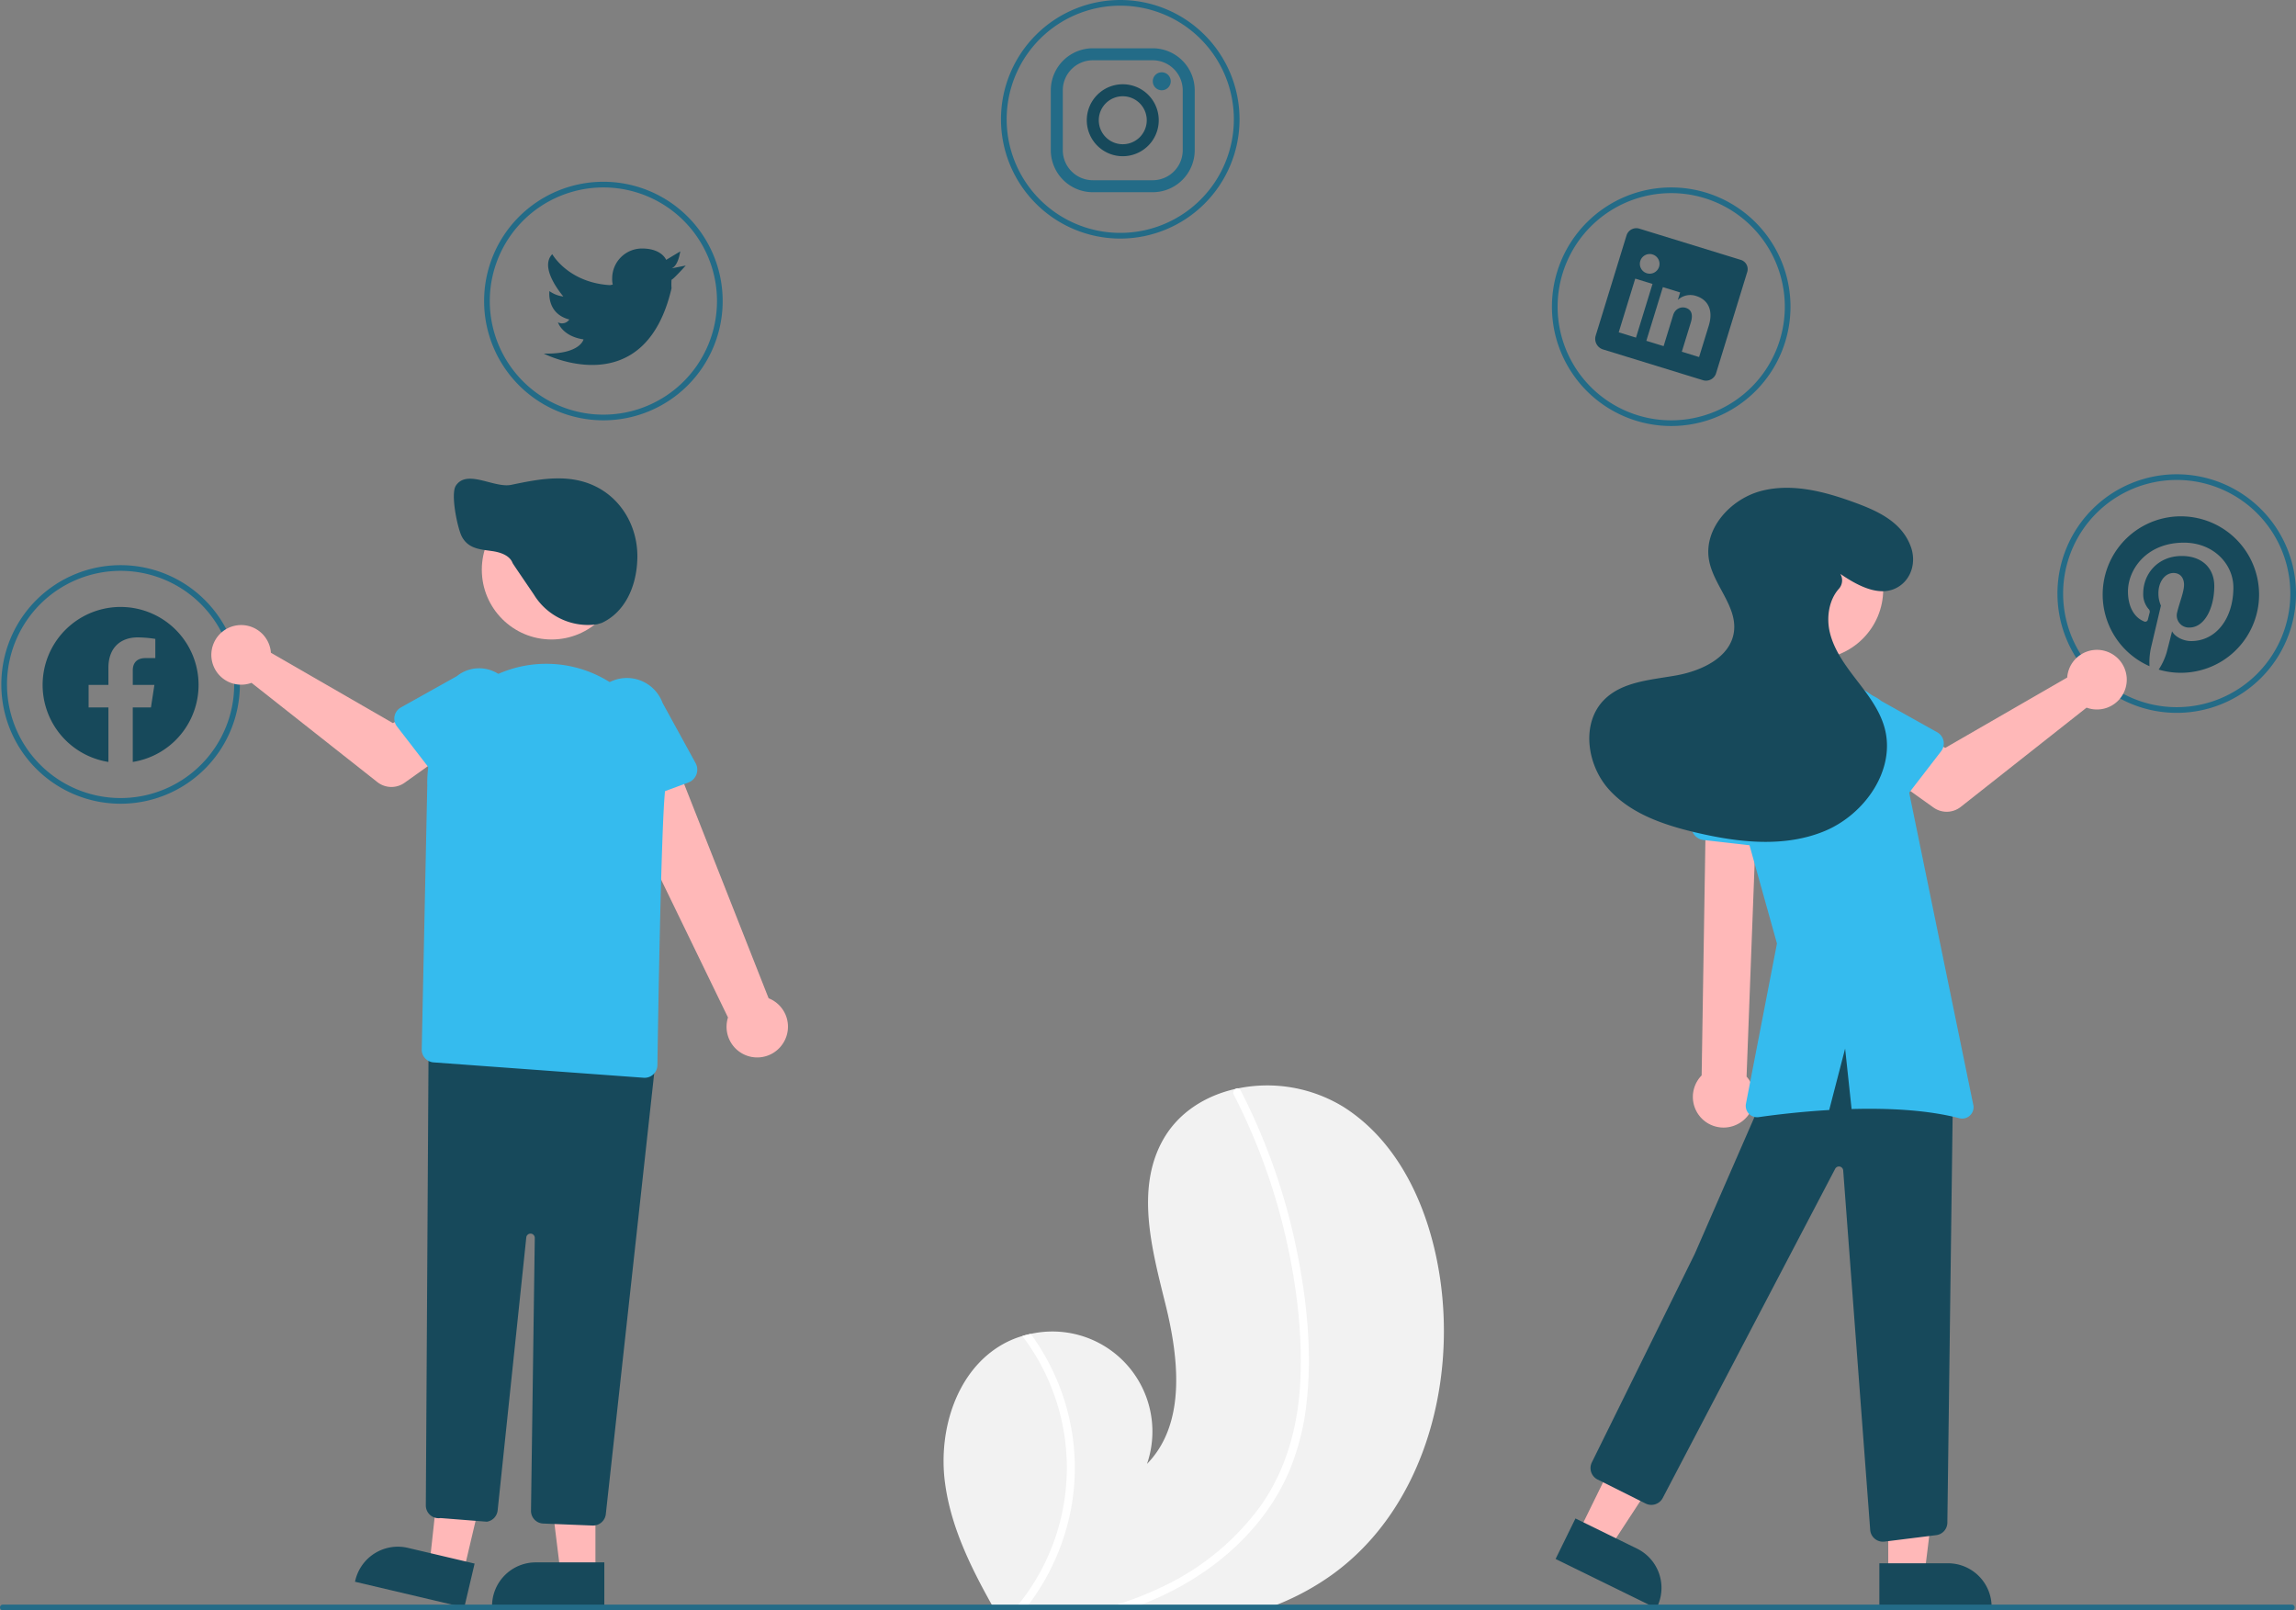 <svg xmlns="http://www.w3.org/2000/svg" width="808.465" height="567" viewBox="0 0 808.465 567">
  <rect x="0" y="0" width="808.465" height="567" fill="#808080" stroke="none"/>
  <g id="Group_4" data-name="Group 4" transform="translate(-0.005)">
    <path id="Path_25" data-name="Path 25" d="M664.875,720.92a90.429,90.429,0,0,1-19.39,10.58c-1.8.72-3.61,1.39-5.45,2H546.1c-.38-.66-.75-1.33-1.13-2-7.62-13.64-14.53-27.81-16.49-43.22-2.35-18.5,4.24-39.45,20.53-48.54a32.585,32.585,0,0,1,6.74-2.82c.97-.3,1.96-.54,2.96-.75a35.216,35.216,0,0,1,40.95,45.78c13.81-14.16,11.23-37.12,6.47-56.31s-10.55-40.55-.84-57.79c5.39-9.59,14.88-15.54,25.52-17.94.33-.07.66-.14.98-.2a51.406,51.406,0,0,1,36.93,6.47c20.36,12.82,30.81,37.15,34.2,60.97C708.4,655.49,696.295,698.27,664.875,720.92Z" transform="translate(-195.765 -166.5)" fill="#f2f2f2"/>
    <path id="Path_26" data-name="Path 26" d="M566.085,648.39a79.151,79.151,0,0,1,6.84,49.29,81.3,81.3,0,0,1-14.96,33.82c-.51.68-1.03,1.35-1.56,2h-3.71c.57-.65,1.13-1.32,1.66-2a76.553,76.553,0,0,0,1.4-94.58c.97-.3,1.96-.54,2.96-.75a79.958,79.958,0,0,1,7.37,12.22Z" transform="translate(-195.765 -166.5)" fill="#fff"/>
    <path id="Path_27" data-name="Path 27" d="M655.945,659.46a87.39,87.39,0,0,1-6.03,24.62,75.878,75.878,0,0,1-11.78,19.24c-9.93,11.95-23.07,20.94-37.34,26.92q-1.56.66-3.15,1.26c-1.84.72-3.7,1.38-5.57,2h-10.13c2.39-.6,4.77-1.27,7.12-2a118.818,118.818,0,0,0,16.31-6.43,90.565,90.565,0,0,0,33.88-27.79c9.49-13.1,13.68-28.85,14.4-44.86.76-17.13-1.47-34.57-5.38-51.24a214.821,214.821,0,0,0-18.07-49.23,1.545,1.545,0,0,1,.61-2.04,1.336,1.336,0,0,1,.98-.2,1.145,1.145,0,0,1,.76.64c.99,1.93,1.961,3.86,2.89,5.81a218.023,218.023,0,0,1,17.03,51.08C655.905,624.28,657.745,642.11,655.945,659.46Z" transform="translate(-195.765 -166.5)" fill="#fff"/>
    <path id="Path_28" data-name="Path 28" d="M238.235,449.5a42,42,0,1,1,42-42A42,42,0,0,1,238.235,449.5Zm0-82a40,40,0,1,0,40,40A40,40,0,0,0,238.235,367.5Z" transform="translate(-195.765 -166.5)" fill="#236b87"/>
    <path id="Path_29" data-name="Path 29" d="M408.235,314.5a42,42,0,1,1,42-42,42,42,0,0,1-42,42Zm0-82a40,40,0,1,0,40,40,40,40,0,0,0-40-40Z" transform="translate(-195.765 -166.5)" fill="#236b87"/>
    <path id="Path_30" data-name="Path 30" d="M590.235,250.5a42,42,0,1,1,42-42,42,42,0,0,1-42,42Zm0-82a40,40,0,1,0,40,40A40,40,0,0,0,590.235,168.5Z" transform="translate(-195.765 -166.5)" fill="#236b87"/>
    <path id="Path_31" data-name="Path 31" d="M784.235,316.5a42,42,0,1,1,42-42,42,42,0,0,1-42,42Zm0-82a40,40,0,1,0,40,40A40,40,0,0,0,784.235,234.5Z" transform="translate(-195.765 -166.5)" fill="#236b87"/>
    <path id="Path_32" data-name="Path 32" d="M962.235,417.5a42,42,0,1,1,42-42,42,42,0,0,1-42,42Zm0-82a40,40,0,1,0,40,40A40,40,0,0,0,962.235,335.5Z" transform="translate(-195.765 -166.5)" fill="#236b87"/>
    <path id="Path_33" data-name="Path 33" d="M432.235,261l5-1s-4.2,4.7-5,5h0a20.127,20.127,0,0,0,0,3c-9.6,41.2-45,23-45,23,12.9.3,14-5,14-5-7.5-1.1-9-6-9-6a3.09,3.09,0,0,0,4-1c-8.1-2.1-7-10-7-10a10.4,10.4,0,0,0,4.9,1.9c-.9-1.1-8.5-10.2-3.9-14.9,0,0,5.6,10,20.3,10.9l1-.2a7.849,7.849,0,0,1-.2-2.2,10.5,10.5,0,0,1,10.5-10.5c7,0,8.5,4,8.5,4l5-3C435.235,255,434.735,260,432.235,261Z" transform="translate(-195.765 -166.5)" fill="#17495b"/>
    <path id="Path_34" data-name="Path 34" d="M555.8,539.633l11.009,5.4,26.052-39.893-16.247-7.964Z" fill="#ffb8b8"/>
    <path id="Path_35" data-name="Path 35" d="M750.518,701.163,772.2,711.79h0a15.386,15.386,0,0,1,7.043,20.588l-.22.449-35.5-17.4Z" transform="translate(-195.765 -166.5)" fill="#17495b"/>
    <path id="Path_36" data-name="Path 36" d="M664.893,558.443h12.26l5.832-47.287H664.891Z" fill="#ffb8b8"/>
    <path id="Path_37" data-name="Path 37" d="M857.531,716.94h24.145a15.386,15.386,0,0,1,15.386,15.387v.5H857.531Z" transform="translate(-195.765 -166.5)" fill="#17495b"/>
    <circle id="Ellipse_12" data-name="Ellipse 12" cx="24.561" cy="24.561" r="24.561" transform="translate(613.998 182.967)" fill="#ffb8b8"/>
    <path id="Path_38" data-name="Path 38" d="M858.782,709.346a4.5,4.5,0,0,1-4.49-4.3L844.8,578.681a1.5,1.5,0,0,0-2.828-.647L781.238,693.976a4.523,4.523,0,0,1-6,1.937l-16.93-8.465a4.509,4.509,0,0,1-2.023-6.016L792.525,608l24-55.005c9.265-18.249,19.1-27.653,30.076-28.75,11.258-1.124,23.281,6.617,36.762,23.667l.11.139,0,.177-2,154.357a4.479,4.479,0,0,1-4.08,4.474l-18.171,2.266Q859,709.346,858.782,709.346Z" transform="translate(-195.765 -166.5)" fill="#17495b"/>
    <path id="Path_39" data-name="Path 39" d="M808.4,561.878a10.743,10.743,0,0,0,2.369-16.3l3.7-97.855-18,2.243-1.518,95.2A10.8,10.8,0,0,0,808.4,561.878Z" transform="translate(-195.765 -166.5)" fill="#ffb8b8"/>
    <path id="Path_40" data-name="Path 40" d="M819.788,465.022l-24.172-2.747a4.817,4.817,0,0,1-4.111-6.025l6.241-23.437a13.377,13.377,0,1,1,26.575,3.1l.826,24.162a4.817,4.817,0,0,1-5.358,4.949Z" transform="translate(-195.765 -166.5)" fill="#35bbee"/>
    <path id="Path_41" data-name="Path 41" d="M923.914,403.422a10.538,10.538,0,0,0-.239,1.64l-42.957,24.782-10.441-6.011-11.131,14.572,17.45,12.438a8,8,0,0,0,9.6-.234l44.3-34.946a10.5,10.5,0,1,0-6.576-12.241Z" transform="translate(-195.765 -166.5)" fill="#ffb8b8"/>
    <path id="Path_42" data-name="Path 42" d="M879.281,431.018,865.4,449.012a4.5,4.5,0,0,1-6.8.373l-15.717-16.321A12.5,12.5,0,1,1,858.2,413.319l19.713,11.023a4.5,4.5,0,0,1,1.365,6.676Z" transform="translate(-195.765 -166.5)" fill="#35bbee"/>
    <path id="Path_43" data-name="Path 43" d="M890.607,555.563,863.953,425.734a24.345,24.345,0,0,0-27.85-19.118l-8.889,1.482a23.838,23.838,0,0,0-15.48,9.658h0a33.29,33.29,0,0,0-4.973,28.31l14.712,52.655-10.919,56.412a4,4,0,0,0,4.487,4.72c5.466-.782,14.477-1.9,24.825-2.507l5.606-21.626L847.754,557c12.712-.356,26.512.267,37.9,3.225a4,4,0,0,0,4.957-4.665Z" transform="translate(-195.765 -166.5)" fill="#35bbee"/>
    <path id="Path_44" data-name="Path 44" d="M843.775,368.564c6.313,4.32,14.6,8.762,21.049,4.161,4.234-3.021,5.567-8.615,3.851-13.525-3.087-8.829-11.569-12.715-19.68-15.695-10.544-3.873-22.026-6.954-32.911-4.181s-20.506,13.313-18.541,24.373c1.58,8.894,9.97,16.295,8.779,25.25-1.2,9.012-11.334,13.756-20.281,15.367s-18.96,2.128-25.391,8.555c-8.2,8.2-6.155,22.853,1.564,31.509s19.367,12.58,30.654,15.248c14.955,3.534,31.129,5.392,45.332-.474s25.256-21.654,21.141-36.46c-1.738-6.254-5.832-11.539-9.789-16.685s-7.963-10.526-9.472-16.839c-1.258-5.261-.327-11.369,3.162-15.315a4.437,4.437,0,0,0,.594-5.186Z" transform="translate(-195.765 -166.5)" fill="#17495b"/>
    <path id="Path_45" data-name="Path 45" d="M601.674,187.723a10.59,10.59,0,0,1,10.559,10.559V219.4a10.59,10.59,0,0,1-10.558,10.559H580.559A10.59,10.59,0,0,1,570,219.4V198.281a10.59,10.59,0,0,1,10.558-10.558h21.115m0-4.223H580.559a14.825,14.825,0,0,0-14.781,14.781V219.4a14.825,14.825,0,0,0,14.781,14.781h21.115A14.825,14.825,0,0,0,616.455,219.4V198.281A14.824,14.824,0,0,0,601.674,183.5Z" transform="translate(-195.765 -166.5)" fill="#236b87"/>
    <path id="Path_46" data-name="Path 46" d="M604.841,198.281a3.161,3.161,0,1,1,.014,0Z" transform="translate(-195.765 -166.5)" fill="#236b87"/>
    <path id="Path_47" data-name="Path 47" d="M591.117,200.392a8.447,8.447,0,1,1-8.447,8.447,8.447,8.447,0,0,1,8.447-8.447m0-4.223a12.669,12.669,0,1,0,12.669,12.669,12.669,12.669,0,0,0-12.669-12.669Z" transform="translate(-195.765 -166.5)" fill="#17495b"/>
    <path id="Path_48" data-name="Path 48" d="M163.168,553.731l-11.933-2.812,5.165-47.365,17.612,4.15Z" fill="#ffb8b8"/>
    <path id="Path_49" data-name="Path 49" d="M359.251,732.515l-38.477-9.065.115-.487a15.386,15.386,0,0,1,18.5-11.448h0l23.5,5.537Z" transform="translate(-195.765 -166.5)" fill="#17495b"/>
    <path id="Path_50" data-name="Path 50" d="M209.67,554.131H197.41l-5.832-47.288h18.094Z" fill="#ffb8b8"/>
    <path id="Path_51" data-name="Path 51" d="M408.561,732.515h-39.53v-.5a15.386,15.386,0,0,1,15.387-15.386h24.145Z" transform="translate(-195.765 -166.5)" fill="#17495b"/>
    <path id="Path_52" data-name="Path 52" d="M471.649,533.616A10.743,10.743,0,0,0,466.414,518L430.52,426.974,410.549,439.1l41.562,85.661a10.8,10.8,0,0,0,19.537,8.858Z" transform="translate(-195.765 -166.5)" fill="#ffb8b8"/>
    <path id="Path_53" data-name="Path 53" d="M438.148,442.027l-22.815,8.445a4.817,4.817,0,0,1-6.386-3.525l-5-23.734A13.377,13.377,0,1,1,429.07,414l11.63,21.195a4.817,4.817,0,0,1-2.551,6.833Z" transform="translate(-195.765 -166.5)" fill="#35bbee"/>
    <path id="Path_54" data-name="Path 54" d="M404.621,703.655l-.18,0-17.377-.7a4.474,4.474,0,0,1-4.32-4.559l1.333-96a1.5,1.5,0,0,0-2.992-.178L371,698.326a4.514,4.514,0,0,1-3.736,3.97l-.06.01-16.314-1.282a4.5,4.5,0,0,1-5.178-4.474l.975-162.779,80.051,5.066-17.65,160.811a4.515,4.515,0,0,1-4.472,4.008Z" transform="translate(-195.765 -166.5)" fill="#17495b"/>
    <circle id="Ellipse_13" data-name="Ellipse 13" cx="24.561" cy="24.561" r="24.561" transform="translate(169.662 176.048)" fill="#ffb8b8"/>
    <path id="Path_55" data-name="Path 55" d="M422.763,546q-.169,0-.34-.012l-73.984-5.413A4.5,4.5,0,0,1,344.269,536l1.951-92.9a41.909,41.909,0,1,1,83.639,2.786c-1.294,14.318-2.323,76.87-2.607,95.7A4.5,4.5,0,0,1,422.763,546Z" transform="translate(-195.765 -166.5)" fill="#35bbee"/>
    <path id="Path_56" data-name="Path 56" d="M290.918,394.692a10.527,10.527,0,0,1,.239,1.64l42.957,24.782,10.441-6.011,11.131,14.572-17.45,12.438a8,8,0,0,1-9.6-.234l-44.3-34.946a10.5,10.5,0,1,1,6.576-12.241Z" transform="translate(-195.765 -166.5)" fill="#ffb8b8"/>
    <path id="Path_57" data-name="Path 57" d="M334.7,418.637a4.5,4.5,0,0,1,2.211-3.025l19.713-11.023a12.5,12.5,0,1,1,15.327,19.744l-15.717,16.321a4.5,4.5,0,0,1-6.8-.373l-13.884-17.994a4.5,4.5,0,0,1-.846-3.651Z" transform="translate(-195.765 -166.5)" fill="#35bbee"/>
    <path id="Path_58" data-name="Path 58" d="M402.681,386.554a22.371,22.371,0,0,1-18.848-10.584c-.216-.339-1.4-2.075-2.767-4.085-3.847-5.648-4.749-6.992-4.825-7.189-1.041-2.686-4.345-3.723-6.933-4.12-.483-.074-.973-.14-1.464-.206-3.646-.488-7.415-.993-9.482-5-1.516-2.94-4-14.914-2.091-17.84,2.387-3.67,6.971-2.479,11.4-1.325,2.836.736,5.769,1.5,8.106,1.013,10.129-2.107,21.61-4.5,31.749,1.679,8.07,4.913,12.923,14.192,12.667,24.217-.275,10.765-4.97,19.262-12.559,22.73l-1.58.46-.889.109a21.984,21.984,0,0,1-2.487.142Z" transform="translate(-195.765 -166.5)" fill="#17495b"/>
    <path id="Path_59" data-name="Path 59" d="M963.706,348.3a27.544,27.544,0,0,0-11.053,52.772,24.393,24.393,0,0,1,.479-6.32c.529-2.238,3.541-15.013,3.541-15.013a10.515,10.515,0,0,1-.885-4.353c0-4.082,2.361-7.131,5.311-7.131,2.508,0,3.713,1.881,3.713,4.131,0,2.521-1.611,6.283-2.435,9.775a4.258,4.258,0,0,0,4.353,5.3c5.213,0,8.73-6.7,8.73-14.644,0-6.037-4.07-10.549-11.459-10.549-8.349,0-13.562,6.234-13.562,13.193a7.939,7.939,0,0,0,1.82,5.4,1.346,1.346,0,0,1,.393,1.537c-.135.5-.43,1.721-.566,2.213a.946.946,0,0,1-1.377.689c-3.848-1.574-5.643-5.779-5.643-10.525,0-7.82,6.6-17.2,19.685-17.2,10.513,0,17.435,7.611,17.435,15.775,0,10.808-6.012,18.873-14.865,18.873-2.975,0-5.767-1.611-6.726-3.43,0,0-1.6,6.344-1.943,7.574a22.891,22.891,0,0,1-2.766,5.9,27.546,27.546,0,1,0,7.82-53.964Z" transform="translate(-195.765 -166.5)" fill="#17495b"/>
    <path id="Path_60" data-name="Path 60" d="M808.612,257.967l-35.424-10.9a3.622,3.622,0,0,0-4.644,2.19l-10.923,35.5a3.907,3.907,0,0,0,2.508,4.753l35.414,10.9a3.709,3.709,0,0,0,4.524-2.59l10.923-35.5a3.4,3.4,0,0,0-2.378-4.35Zm-36.779,27.414-6.081-1.871,5.817-18.906,6.081,1.871ZM775.7,262.73l-.044-.013a3.459,3.459,0,1,1,.044.013Zm18.352,29.489-6.081-1.871,3.18-10.338c.762-2.477.4-4.441-1.8-5.118a3.479,3.479,0,0,0-3.809,1.285,4.286,4.286,0,0,0-.67,1.429l-3.313,10.769-6.081-1.871L781.3,267.6l6.081,1.871-.81,2.631a6.442,6.442,0,0,1,6.43-1.386c3.992,1.228,6.2,4.788,4.457,10.46Z" transform="translate(-195.765 -166.5)" fill="#17495b"/>
    <path id="Path_61" data-name="Path 61" d="M265.691,407.665a27.456,27.456,0,1,0-31.746,27.124V415.6h-6.973v-7.939h6.973v-6.05c0-6.88,4.1-10.683,10.371-10.683a42.193,42.193,0,0,1,6.147.537v6.757H247c-3.409,0-4.475,2.116-4.475,4.29v5.15h7.614l-1.216,7.939h-6.4v19.186a27.464,27.464,0,0,0,23.167-27.126Z" transform="translate(-195.765 -166.5)" fill="#17495b" fill-rule="evenodd"/>
    <path id="Path_62" data-name="Path 62" d="M1003.77,732.5a1,1,0,0,1-1,1h-806a1,1,0,0,1,0-2h806a1,1,0,0,1,1,1Z" transform="translate(-195.765 -166.5)" fill="#236b87"/>
  </g>
</svg>

